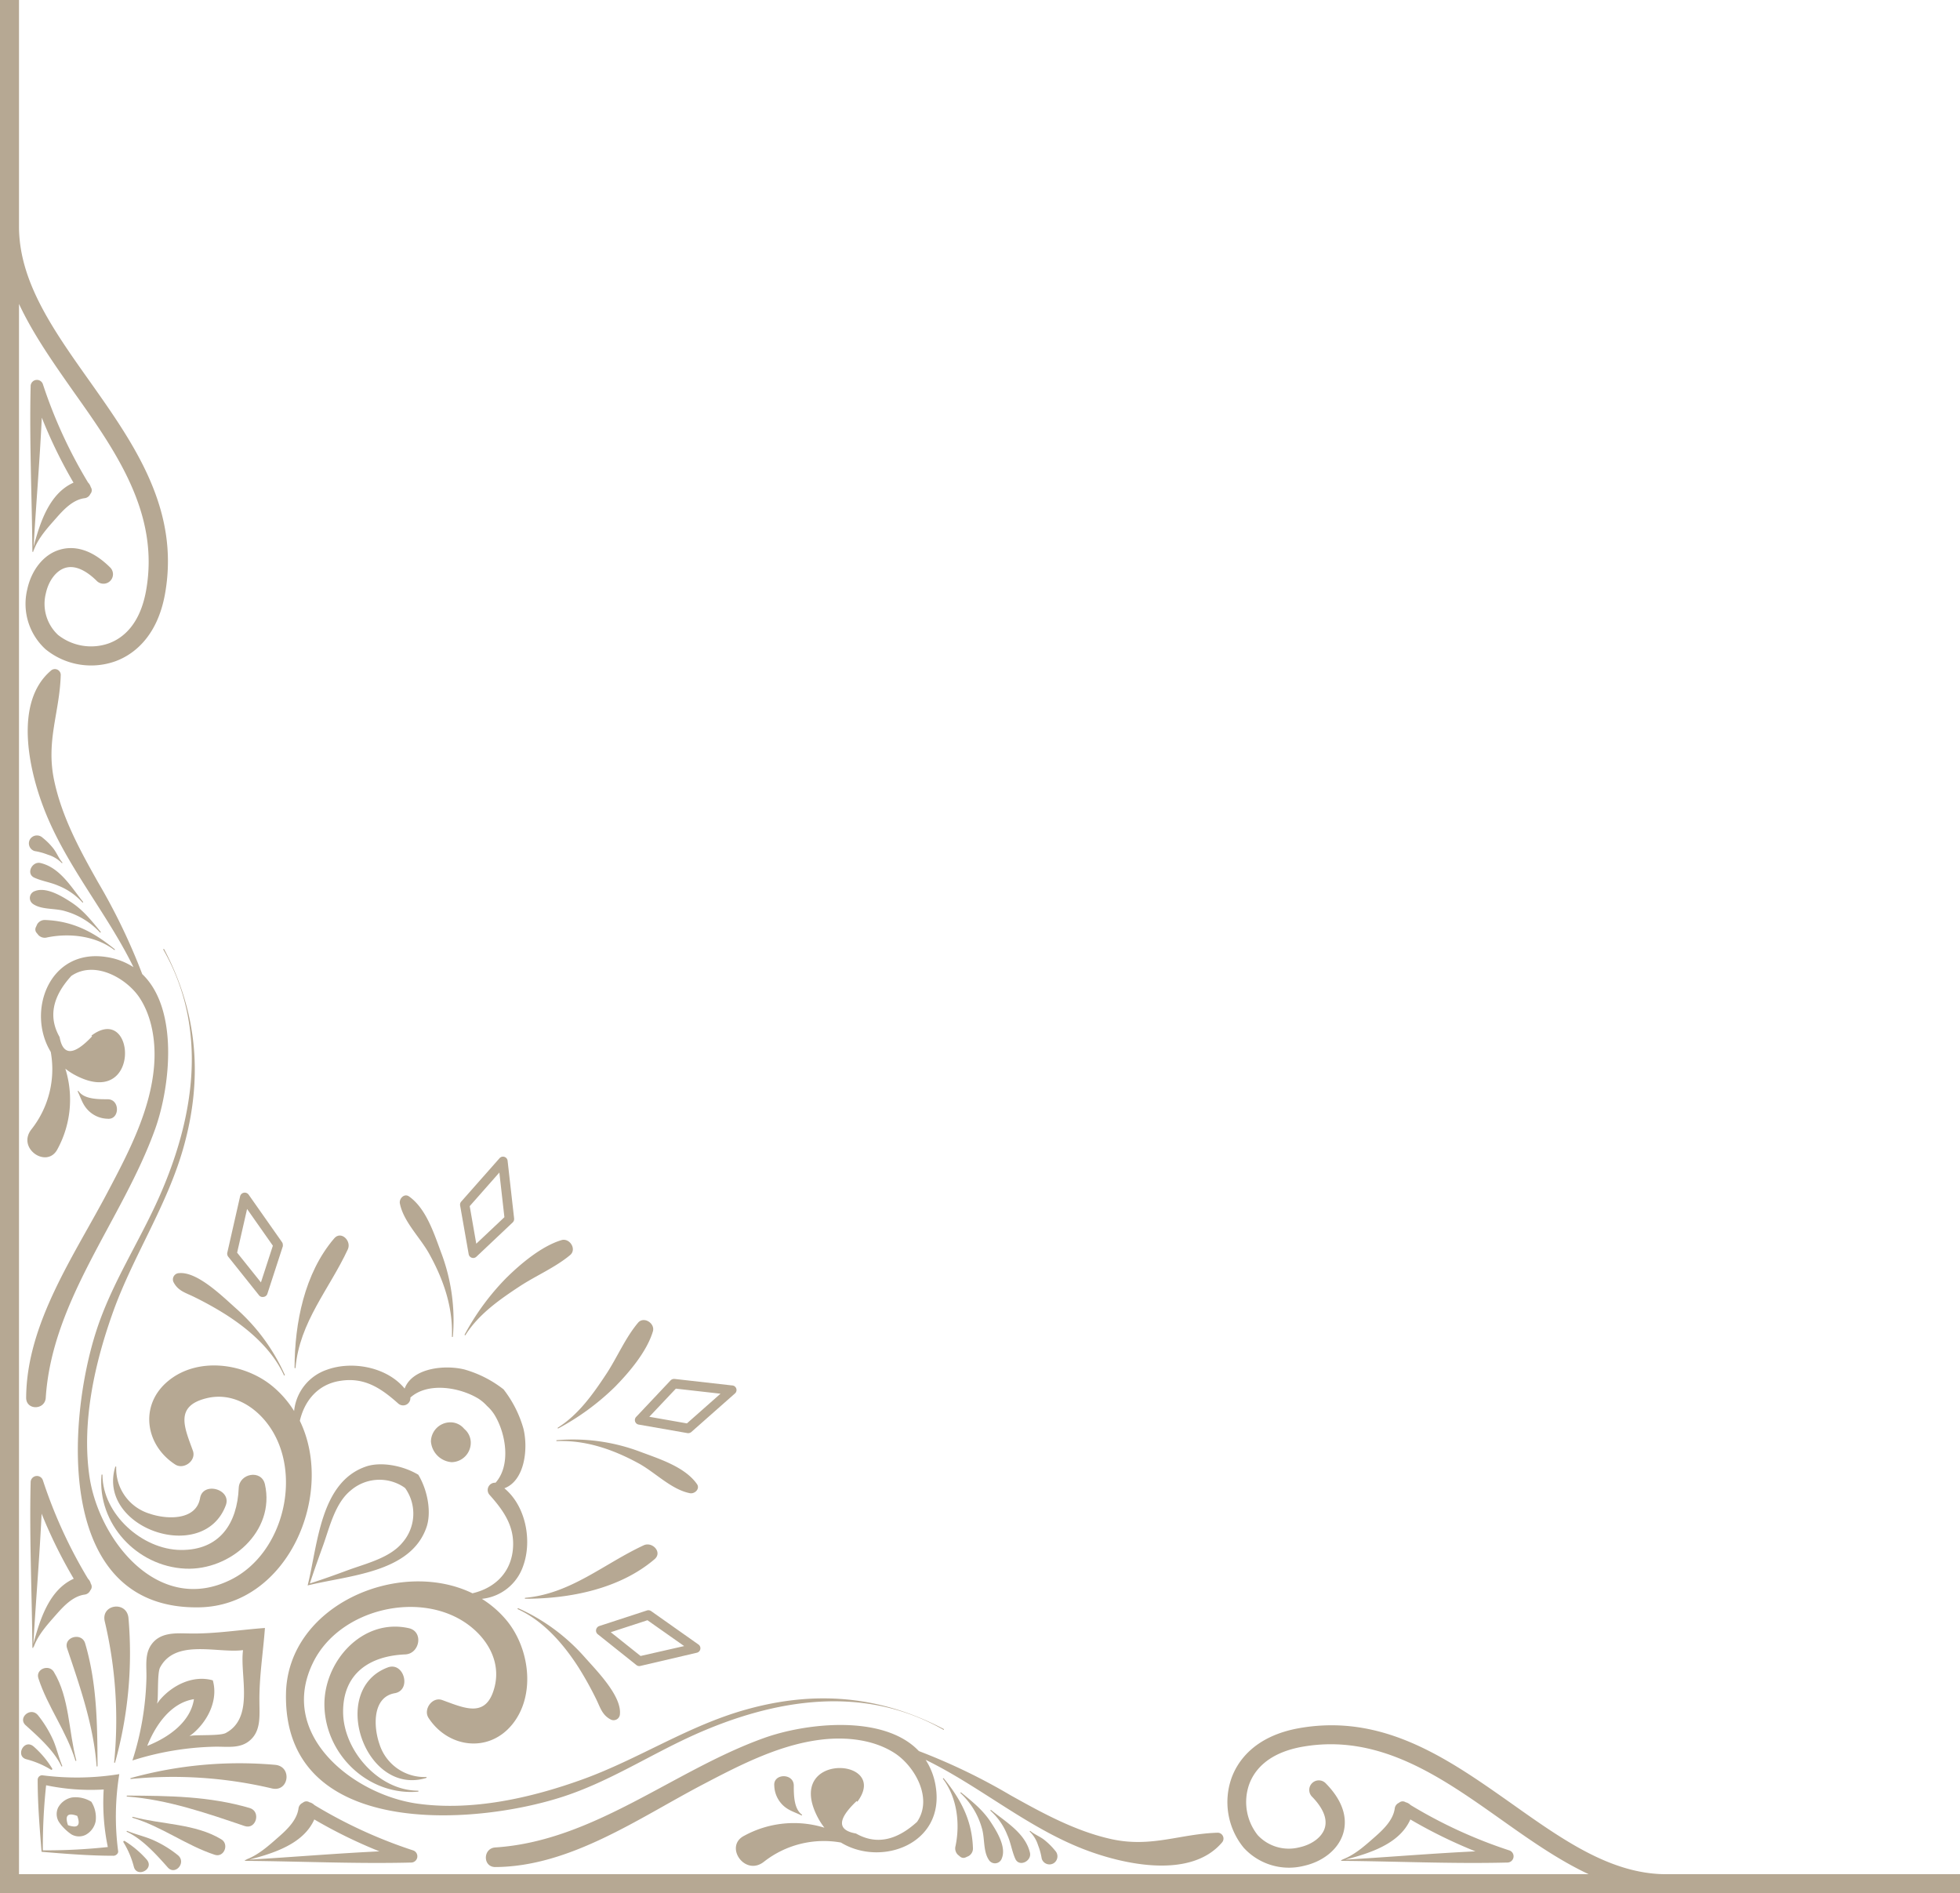 <svg id="Layer_2" data-name="Layer 2" xmlns="http://www.w3.org/2000/svg" width="427.17" height="412.51" viewBox="0 0 427.17 412.51">
  <g id="Layer_1" data-name="Layer 1">
    <path id="Path_1" data-name="Path 1" d="M0,412.51H427.17v-4.13h-64c-12,0-22.47-7.42-33.57-15.28-12-8.46-24.27-17.17-39.4-17.17a40.4,40.4,0,0,0-6.9.6c-10.2,1.76-13.71,7.59-14.9,10.91a15.7,15.7,0,0,0,2.64,15.15,13.35,13.35,0,0,0,13,4c4.33-.93,7.66-3.65,8.7-7.1.74-2.47.68-6.36-3.81-10.92a2.086,2.086,0,1,0-3,2.9c1.69,1.72,3.55,4.3,2.8,6.83-.6,2-2.79,3.64-5.61,4.24a9.25,9.25,0,0,1-9-2.66,11.61,11.61,0,0,1-1.88-11.05c1.08-3,4-6.9,11.72-8.24,16.7-2.89,30.16,6.65,43.2,15.88,6.16,4.36,12.44,8.8,19.07,11.9H4.14V66.22C7.24,72.86,11.68,79.14,16,85.3c9.22,13,18.77,26.5,15.87,43.2-1.33,7.72-5.21,10.63-8.23,11.71a11.63,11.63,0,0,1-11-1.87,9.27,9.27,0,0,1-2.66-9c.6-2.81,2.26-5,4.23-5.6,2.53-.76,5.11,1.1,6.83,2.79a2.07,2.07,0,1,0,2.91-2.94c-4.56-4.49-8.46-4.55-10.93-3.81-3.45,1-6.17,4.36-7.09,8.69a13.37,13.37,0,0,0,4,13,15.71,15.71,0,0,0,15.15,2.64c3.32-1.19,9.16-4.71,10.92-14.91a40.23,40.23,0,0,0,.6-6.9c0-15.13-8.71-27.44-17.17-39.39C11.56,71.81,4.14,61.32,4.14,49.34V0H0Z" fill="#b6a893"/>
    <path id="Path_2" data-name="Path 2" d="M328.47,405.84c-12,.3-24-.27-36.08-.37-.13,0-.13-.2,0-.21h.16s0-.08.05-.09c2.66-1,4.87-3,7-4.87,1.85-1.63,4-3.66,4.37-6.2a1.56,1.56,0,0,1,.93-1.28,1.19,1.19,0,0,1,1.48-.1h.05a2.36,2.36,0,0,1,1,.59,103.8,103.8,0,0,0,21.41,9.85,1.36,1.36,0,0,1-.37,2.68Zm-35.26-.63c9.46-.56,18.89-1.36,28.35-1.81a106.312,106.312,0,0,1-14.18-6.95C305,401.82,298.48,403.81,293.21,405.21Z" transform="translate(0)" fill="#b6a893"/>
    <path id="Path_3" data-name="Path 3" d="M13.58,187.91c-.77-.86-1.2-2.06-1.93-3a14,14,0,0,0-2.37-2.38,1.78,1.78,0,0,0-2.74.35,1.75,1.75,0,0,0,1,2.56,14.111,14.111,0,0,1,2.91.8A7,7,0,0,1,13.41,188C13.5,188.16,13.68,188,13.58,187.91Z" transform="translate(0)" fill="#b6a893"/>
    <path id="Path_4" data-name="Path 4" d="M7.24,197c1.91,1.28,4.78.85,7,1.55a16.32,16.32,0,0,1,7.54,4.62c.09.1.23,0,.15-.15-2-2.42-3.75-4.68-6.41-6.42-2.06-1.34-5.44-3.41-7.91-2.44A1.58,1.58,0,0,0,7.24,197Z" transform="translate(0)" fill="#b6a893"/>
    <path id="Path_5" data-name="Path 5" d="M7.26,120a.81.81,0,0,1,0,.16.1.1,0,1,1-.2,0c-.11-12-.67-24-.38-36.08a1.37,1.37,0,0,1,2.67-.36,104.371,104.371,0,0,0,9.84,21.42,2.38,2.38,0,0,1,.59,1h0a1.2,1.2,0,0,1-.09,1.49,1.58,1.58,0,0,1-1.29.93c-2.54.34-4.56,2.51-6.19,4.37-1.84,2.09-3.89,4.3-4.87,7C7.34,120,7.3,120,7.26,120Zm0-.65c1.4-5.27,3.39-11.78,8.76-14.18A104.591,104.591,0,0,1,9.11,91c-.45,9.42-1.25,18.85-1.8,28.31Z" transform="translate(0)" fill="#b6a893"/>
    <path id="Path_6" data-name="Path 6" d="M112.85,350.63c5.65,2.59,10,7.63,13.3,12.79a75.554,75.554,0,0,1,3.76,6.76c.91,1.84,1.29,3.48,3.15,4.47a1.38,1.38,0,0,0,2.05-1.17c.37-4.05-5.26-9.64-7.85-12.58A42.4,42.4,0,0,0,113,350.45C112.83,350.39,112.72,350.57,112.85,350.63Z" transform="translate(0)" fill="#b6a893"/>
    <path id="Path_7" data-name="Path 7" d="M149.84,312.27l-10.58-1.85a1,1,0,0,1-.57-1.73l7.46-7.91a1.07,1.07,0,0,1,.75-.32h.1l12.55,1.42a1,1,0,0,1,.57,1.8L150.7,312a1.06,1.06,0,0,1-.86.27Zm-.13-2.12,7.32-6.47-9.73-1.1-5.79,6.13Z" transform="translate(0)" fill="#b6a893"/>
    <path id="Path_8" data-name="Path 8" d="M122.36,270.22c-4.35,1.32-8.9,5.15-12.1,8.32a53.861,53.861,0,0,0-9,12.27.11.11,0,0,0,.18.11c2.84-4.54,7.44-7.75,11.83-10.64,3.53-2.32,7.75-4.1,11-6.82C125.75,272.19,124.15,269.68,122.36,270.22Z" transform="translate(0)" fill="#b6a893"/>
    <path id="Path_9" data-name="Path 9" d="M96.21,273.11c-1.58-4.22-3.29-9.75-7.06-12.41-1.05-.74-2.2.48-2,1.53.79,4,4.44,7.42,6.41,11,3.07,5.54,5.18,11.56,4.93,18,0,.13.2.13.21,0a41.65,41.65,0,0,0-2.49-18.12Z" transform="translate(0)" fill="#b6a893"/>
    <path id="Path_10" data-name="Path 10" d="M57.44,282.59a1,1,0,0,1-1-.37l-6.7-8.39a1.07,1.07,0,0,1-.2-.88l2.79-12.28a1.039,1.039,0,0,1,1.86-.36l7.26,10.33a1,1,0,0,1,.19.6,1.19,1.19,0,0,1,0,.32l-3.36,10.33A1,1,0,0,1,57.44,282.59Zm-.57-3.16,2.6-8-5.62-8-2.17,9.52Z" transform="translate(0)" fill="#b6a893"/>
    <path id="Path_11" data-name="Path 11" d="M121.6,311.06a.1.1,0,1,0,.1.17,54.09,54.09,0,0,0,12.28-9c3.17-3.21,7-7.75,8.31-12.11.54-1.78-2-3.39-3.24-1.89-2.71,3.21-4.49,7.43-6.81,11C129.35,303.62,126.14,308.21,121.6,311.06Z" transform="translate(0)" fill="#b6a893"/>
    <path id="Path_12" data-name="Path 12" d="M75.81,272.22c.85-1.85-1.51-4.16-3-2.35-6.48,7.59-8.59,18.46-8.61,28.16,0,.13.2.13.21,0C65.26,288.09,71.8,280.86,75.81,272.22Z" transform="translate(0)" fill="#b6a893"/>
    <path id="Path_13" data-name="Path 13" d="M67.05,345.46c2.23-8.9,2.72-22.45,12.68-25.9,3.15-1.09,7.93-.32,11.44,1.78,2.11,3.52,2.87,8.29,1.78,11.44C89.51,342.74,76,343.24,67.05,345.46Zm8.78-3.33c4-1.47,9.16-2.66,11.92-6.05a9.59,9.59,0,0,0,.84-11.4,5.087,5.087,0,0,0-.31-.45c-.15-.1-.28-.21-.44-.31a9.6,9.6,0,0,0-11.4.84c-3.4,2.76-4.58,7.94-6,11.92-1,2.77-2,5.54-2.91,8.35C70.3,344.15,73.07,343.15,75.83,342.13Z" transform="translate(0)" fill="#b6a893"/>
    <path id="Path_14" data-name="Path 14" d="M37.86,279.45c1,1.87,2.64,2.25,4.48,3.16a74.189,74.189,0,0,1,6.75,3.75c5.16,3.28,10.21,7.65,12.8,13.31,0,.12.23,0,.18-.1a42.46,42.46,0,0,0-10.46-14.32c-2.94-2.59-8.53-8.22-12.58-7.84a1.37,1.37,0,0,0-1.17,2.04Z" transform="translate(0)" fill="#b6a893"/>
    <path id="Path_15" data-name="Path 15" d="M205.67,376.74c-13.9-7.3-28.07-8.46-43.17-4.21-12.56,3.52-23.31,10.76-35.46,15.16-11.3,4.09-24.19,7-36.18,5.3C77,391,60.39,378,68.29,362.15c5.84-11.74,23.56-15.74,33.83-8.08,4.17,3.11,7,8,5.71,13.36-1.73,7.1-6.47,4.81-11.46,3-2.15-.77-4.14,2-3,3.85,4.24,6.57,13.14,7.8,18.29,1.44s3.78-16.59-1.28-22.68a22.47,22.47,0,0,0-5.36-4.66,10.65,10.65,0,0,0,9-7.16c2-5.51.58-13.09-4.1-16.93,4.48-1.67,5.24-8.71,4.14-13.07a25,25,0,0,0-4.32-8.49,24.87,24.87,0,0,0-8.49-4.32c-4.35-1.09-11.39-.33-13.06,4.15-3.84-4.69-11.43-6.11-16.94-4.1a10.61,10.61,0,0,0-7.15,9,22.37,22.37,0,0,0-4.67-5.37c-6.09-5.06-16.19-6.51-22.67-1.27s-5.14,14.05,1.43,18.29c1.85,1.19,4.63-.81,3.85-3-1.8-5-4.09-9.73,3-11.45,5.36-1.3,10.26,1.54,13.36,5.7,7.66,10.27,3.66,28-8.07,33.84-15.86,7.9-28.87-8.75-30.85-22.58-1.71-12,1.22-24.87,5.31-36.17C29.22,273.33,36.46,262.58,40,250c4.24-15.1,3.08-29.27-4.22-43.16a.1.1,0,1,0-.17.1c9.9,17.36,6.72,36.8-1.07,54.22-4.35,9.71-10.19,18.53-13.5,28.68-6.46,19.78-9.09,61,22.43,60.39,19.29-.36,29.63-24.67,21.88-40.64,1-4.32,3.9-8,8.88-8.72,5.24-.81,8.85,1.64,12.56,4.95a1.59,1.59,0,0,0,2.65-1.3c3.83-3.44,10.81-2.23,14.85.25a9.429,9.429,0,0,1,1.86,1.59,8.9,8.9,0,0,1,1.59,1.87c2.49,4,3.7,11,.26,14.85a1.59,1.59,0,0,0-1.3,2.65c3.31,3.7,5.76,7.31,5,12.55-.77,5-4.41,7.89-8.73,8.89-16-7.76-40.28,2.59-40.64,21.87-.59,31.53,40.61,28.89,60.39,22.44,10.16-3.31,19-9.16,28.68-13.5,17.42-7.79,36.86-11,54.22-1.07C205.68,377,205.79,376.8,205.67,376.74Z" transform="translate(0 0)" fill="#b6a893"/>
    <path id="Path_16" data-name="Path 16" d="M101.17,311.34a3.86,3.86,0,0,0-3.08-1.42,4.24,4.24,0,0,0-4.17,4.16,4.9,4.9,0,0,0,4.51,4.52,4.24,4.24,0,0,0,4.17-4.17A3.92,3.92,0,0,0,101.17,311.34Z" transform="translate(0)" fill="#b6a893"/>
    <path id="Path_17" data-name="Path 17" d="M31.93,405.14a21.48,21.48,0,0,0-4.76-4,.2.2,0,0,0-.27.27,19.53,19.53,0,0,1,2.27,5.34C29.82,409.27,33.8,407.26,31.93,405.14Z" transform="translate(0)" fill="#b6a893"/>
    <path id="Path_18" data-name="Path 18" d="M109.91,252.07a1,1,0,0,1,.72.87l1.42,12.56v.11a1,1,0,0,1-.32.76l-7.9,7.46a1.007,1.007,0,0,1-1.69-.58l-1.86-10.58a1,1,0,0,1,.25-.86l8.34-9.44A1,1,0,0,1,109.91,252.07Zm-1.08,3.42-6.46,7.32L103.8,271l6.13-5.78Z" transform="translate(0 0)" fill="#b6a893"/>
    <path id="Path_19" data-name="Path 19" d="M22.33,321.38c0-.13-.2-.13-.21,0C21.2,332,29.78,341.3,40.39,341.8c9.79.45,19.65-8.12,17.35-18.37-.74-3.3-5.58-2.4-5.71.78-.32,7.66-4.09,13.61-12.65,13.52C31,337.65,22.36,329.92,22.33,321.38Z" transform="translate(0)" fill="#b6a893"/>
    <path id="Path_20" data-name="Path 20" d="M25.12,319.62C21.05,333,44.35,341,49.21,328c1.32-3.53-5-5.25-5.61-1.55-.88,4.92-7.3,4.65-11,3.37a10.27,10.27,0,0,1-7.27-10.19C25.32,319.53,25.16,319.52,25.12,319.62Z" transform="translate(0)" fill="#b6a893"/>
    <path id="Path_21" data-name="Path 21" d="M140.3,336.71c-8.64,4-15.88,10.55-25.81,11.44a.105.105,0,0,0,0,.21c9.69,0,20.56-2.13,28.16-8.61C144.45,338.21,142.14,335.85,140.3,336.71Z" transform="translate(0)" fill="#b6a893"/>
    <path id="Path_22" data-name="Path 22" d="M121.35,313.81a.1.1,0,1,0,0,.2c6.39-.25,12.42,1.87,18,4.94,3.56,2,7,5.61,11,6.41,1.06.21,2.28-.95,1.54-2-2.66-3.76-8.2-5.47-12.41-7.05A41.5,41.5,0,0,0,121.35,313.81Z" transform="translate(0)" fill="#b6a893"/>
    <path id="Path_23" data-name="Path 23" d="M152.21,358.32a1,1,0,0,1-.37,1.81L139.56,363a1,1,0,0,1-.87-.2l-8.4-6.7a1,1,0,0,1-.37-1,1.06,1.06,0,0,1,.7-.8L141,350.91a1.129,1.129,0,0,1,.32-.05,1.06,1.06,0,0,1,.59.19Zm-3.1.35-8-5.63-8,2.61,6.5,5.18Z" transform="translate(0)" fill="#b6a893"/>
    <path id="Path_24" data-name="Path 24" d="M11.05,146.17c-8,6.86-4.8,21.41-1.48,30,4.77,12.42,13.77,22.78,19.52,34.57a14.74,14.74,0,0,0-5.91-2.21C10.72,206.6,5.7,220.41,11.06,229.2A21.13,21.13,0,0,1,6.91,246c-3.41,4.19,3.38,8.81,5.64,4.35a22.57,22.57,0,0,0,1.69-17.49,13.609,13.609,0,0,0,2.06,1.36C30.82,242,29.67,218.44,20,225.6c-.11.08,0,.25.1.18q-6,6.38-7.11.19-3.69-6.48,2.55-13.32c5.15-3.53,12.18.61,14.92,4.82s3.52,9.72,3.13,14.69c-.76,9.72-5.52,18.86-10,27.34C16.3,273.4,5.79,288.26,5.7,304.57c0,2.76,4.09,2.71,4.27,0,1.39-21.49,16.8-38.88,23.86-58.61C37.1,236.8,39,219.88,31,212.25a132.6,132.6,0,0,0-9.57-19.9c-4-7.07-7.94-14.3-9.63-22.31-1.82-8.62,1.21-14.8,1.44-23a1.28,1.28,0,0,0-2.19-.87Z" transform="translate(0 0)" fill="#b6a893"/>
    <path id="Path_25" data-name="Path 25" d="M219.53,399.82c.77,1.69,1,3.54,1.75,5.21.85,1.88,3.62.49,3.19-1.34-1-4.27-5.33-6.74-8.45-9.28a.1.1,0,0,0-.13.16,13.88,13.88,0,0,1,3.64,5.25Z" transform="translate(0)" fill="#b6a893"/>
    <path id="Path_26" data-name="Path 26" d="M212.05,402.76c-.19-6.1-2.6-10.64-6.36-15.26a.1.1,0,0,0-.16.13c3.07,4.05,3.74,9.75,2.72,14.62a1.94,1.94,0,0,0,.5,1.88l.47.39a1.12,1.12,0,0,0,1.29.17l.58-.26a1.88,1.88,0,0,0,.96-1.67Z" transform="translate(0)" fill="#b6a893"/>
    <path id="Path_27" data-name="Path 27" d="M17.13,237.76a.1.1,0,1,0-.18.1c.7,1.41,1,2.7,2.11,3.91a6.11,6.11,0,0,0,4.38,2c2.68.27,2.78-4.26,0-4.25C21.51,239.52,18.37,239.56,17.13,237.76Z" transform="translate(0)" fill="#b6a893"/>
    <path id="Path_28" data-name="Path 28" d="M218.35,404.9c1-2.46-1.09-5.85-2.44-7.9-1.74-2.66-4-4.43-6.42-6.42-.1-.08-.25.07-.14.15a16.4,16.4,0,0,1,4.62,7.54c.7,2.22.26,5.1,1.55,7a1.57,1.57,0,0,0,2.83-.37Z" transform="translate(0)" fill="#b6a893"/>
    <path id="Path_29" data-name="Path 29" d="M220.16,391.13a131.75,131.75,0,0,0-19.9-9.58c-7.62-8.05-24.54-6.14-33.71-2.86-19.73,7.05-37.11,22.47-58.6,23.86-2.72.17-2.77,4.28,0,4.27,16.3-.09,31.16-10.6,45.06-17.9,8.49-4.45,17.62-9.21,27.35-10,5-.39,10.44.34,14.69,3.12s8.35,9.77,4.82,14.93q-6.84,6.24-13.32,2.54-6.18-1.08.19-7.11c-.08.12.1.21.17.11,7.16-9.69-16.37-10.84-8.59,3.67a14.507,14.507,0,0,0,1.36,2.07A22.55,22.55,0,0,0,162.2,400c-4.46,2.26.16,9,4.34,5.63a21.14,21.14,0,0,1,16.73-4.15c8.79,5.36,22.61.35,20.68-12.11a14.83,14.83,0,0,0-2.21-5.91c11.79,5.74,22.15,14.74,34.57,19.52,8.62,3.32,23.17,6.5,30-1.49a1.28,1.28,0,0,0-.89-2.15c-8.18.23-14.36,3.26-23,1.44C234.47,399.06,227.23,395.08,220.16,391.13Z" transform="translate(0)" fill="#b6a893"/>
    <path id="Path_30" data-name="Path 30" d="M7.48,191.24c1.67.76,3.52,1,5.21,1.74a14,14,0,0,1,5.25,3.64.1.1,0,0,0,.16-.12c-2.53-3.12-5-7.45-9.27-8.45C7,187.62,5.6,190.38,7.48,191.24Z" transform="translate(0)" fill="#b6a893"/>
    <path id="Path_31" data-name="Path 31" d="M25,206.83c-4.62-3.77-9.16-6.17-15.26-6.37a1.89,1.89,0,0,0-1.67,1c-.08.19-.17.39-.26.58A1.14,1.14,0,0,0,8,203.29l.39.48a1.93,1.93,0,0,0,1.89.49c4.87-1,10.56-.35,14.62,2.73A.094.094,0,1,0,25,206.83Z" transform="translate(0)" fill="#b6a893"/>
    <path id="Path_32" data-name="Path 32" d="M5.6,375.93c2.74,2.47,6.21,5.55,7.78,8.93,0,.11.23,0,.19-.08-.76-1.79-1.18-3.72-1.94-5.53a25.051,25.051,0,0,0-3.29-5.43C6.75,371.75,3.78,374.3,5.6,375.93Z" transform="translate(0)" fill="#b6a893"/>
    <path id="Path_33" data-name="Path 33" d="M8.37,365.7c2,6.19,6.16,11.59,8.06,17.92,0,.13.24.08.2-.05-1.68-6.25-1.46-13.62-4.9-19.28C10.68,362.55,7.7,363.66,8.37,365.7Z" transform="translate(0)" fill="#b6a893"/>
    <path id="Path_34" data-name="Path 34" d="M21.05,384.81a.105.105,0,0,0,.21,0c-.05-9.11-.11-17.9-2.7-26.72-.74-2.52-4.77-1.4-3.93,1.09C17.44,367.51,20.4,376,21.05,384.81Z" transform="translate(0)" fill="#b6a893"/>
    <path id="Path_35" data-name="Path 35" d="M229.62,406a1.78,1.78,0,0,0,.35-2.74,14.881,14.881,0,0,0-2.39-2.37c-.91-.72-2.12-1.16-3-1.92a.1.1,0,0,0-.12.16,7,7,0,0,1,1.77,2.91,14,14,0,0,1,.8,2.92,1.76,1.76,0,0,0,2.59,1.04Z" transform="translate(0)" fill="#b6a893"/>
    <path id="Path_36" data-name="Path 36" d="M5.77,383.34a19.529,19.529,0,0,1,5.34,2.27.19.19,0,0,0,.26-.26,20.74,20.74,0,0,0-4-4.76C5.25,378.72,3.25,382.69,5.77,383.34Z" transform="translate(0)" fill="#b6a893"/>
    <path id="Path_37" data-name="Path 37" d="M27.65,399.14c3.39,1.57,6.46,5,8.93,7.78,1.63,1.81,4.18-1.15,2.12-2.74a24.351,24.351,0,0,0-5.44-3.29c-1.8-.77-3.73-1.19-5.53-1.94C27.62,398.9,27.55,399.09,27.65,399.14Z" transform="translate(0)" fill="#b6a893"/>
    <path id="Path_38" data-name="Path 38" d="M89.6,405.84c-12,.3-24-.27-36.08-.37a.11.11,0,1,1,0-.21h.16v-.09c2.66-1,4.87-3,7-4.87,1.86-1.63,4-3.66,4.37-6.2a1.56,1.56,0,0,1,.93-1.28,1.19,1.19,0,0,1,1.48-.1h.06a2.38,2.38,0,0,1,1,.59A103.642,103.642,0,0,0,90,403.18a1.36,1.36,0,0,1-.4,2.66Zm-35.27-.63c9.46-.56,18.89-1.36,28.36-1.81a106.423,106.423,0,0,1-14.19-6.95c-2.39,5.37-8.9,7.36-14.17,8.76Z" transform="translate(0)" fill="#b6a893"/>
    <path id="Path_39" data-name="Path 39" d="M48.23,400.78c-5.66-3.44-13-3.21-19.28-4.9-.13,0-.18.17-.06.2,6.33,1.9,11.74,6.05,17.92,8.07C48.85,404.81,50,401.83,48.23,400.78Z" transform="translate(0)" fill="#b6a893"/>
    <path id="Path_40" data-name="Path 40" d="M28.53,387.63a93.68,93.68,0,0,1,30.73,2.06c3.71.87,4.49-4.8.7-5.14a88.511,88.511,0,0,0-31.46,2.88.1.1,0,0,0,.03.2Z" transform="translate(0)" fill="#b6a893"/>
    <path id="Path_41" data-name="Path 41" d="M92.87,387.2a10.29,10.29,0,0,1-10.2-7.26c-1.28-3.72-1.54-10.15,3.38-11,3.7-.66,2-6.94-1.55-5.61-12.94,4.86-5,28.16,8.39,24.08C93,387.36,93,387.19,92.87,387.2Z" transform="translate(0)" fill="#b6a893"/>
    <path id="Path_42" data-name="Path 42" d="M18.42,347.46c-2.54.35-4.56,2.52-6.19,4.37-1.84,2.1-3.89,4.3-4.87,7h-.1a.86.86,0,0,1,0,.16.1.1,0,1,1-.2,0c-.11-12-.67-24-.38-36.08a1.37,1.37,0,0,1,2.67-.36A104.61,104.61,0,0,0,19.18,344a2.27,2.27,0,0,1,.59,1,.13.13,0,0,1,0,.05,1.19,1.19,0,0,1-.09,1.48,1.56,1.56,0,0,1-1.26.93ZM16.07,344a105.167,105.167,0,0,1-7-14.18c-.45,9.46-1.25,18.89-1.8,28.36C8.71,352.91,10.7,346.41,16.07,344Z" transform="translate(0)" fill="#b6a893"/>
    <path id="Path_43" data-name="Path 43" d="M15.69,391.66a6.5,6.5,0,0,1,4.22.94,6.43,6.43,0,0,1,.94,4.23,4.32,4.32,0,0,1-2.24,3,3.28,3.28,0,0,1-3.06-.14,10,10,0,0,1-1.5-1.25,8.931,8.931,0,0,1-1.24-1.5,3.28,3.28,0,0,1-.15-3.06,4.39,4.39,0,0,1,3.03-2.22Zm-1.16,4.68a4.36,4.36,0,0,0,.29,1.35,4.44,4.44,0,0,0,1.36.3c1.27,0,1.06-1.23.66-2.31C15.75,395.27,14.53,395.07,14.53,396.34Z" transform="translate(0)" fill="#b6a893"/>
    <path id="Path_44" data-name="Path 44" d="M27.7,391.46c8.84.66,17.31,3.61,25.64,6.43,2.48.83,3.6-3.19,1.08-3.93-8.82-2.59-17.6-2.66-26.72-2.71C27.57,391.25,27.57,391.45,27.7,391.46Z" transform="translate(0)" fill="#b6a893"/>
    <path id="Path_45" data-name="Path 45" d="M173,389.08c0-2.78-4.51-2.69-4.25,0a6.17,6.17,0,0,0,2,4.38c1.21,1.1,2.51,1.4,3.91,2.11a.11.11,0,0,0,.11-.18C173,394.14,173,391,173,389.08Z" transform="translate(0)" fill="#b6a893"/>
    <path id="Path_46" data-name="Path 46" d="M88.31,360.49c3.18-.13,4.07-5,.77-5.72-10.25-2.29-18.82,7.57-18.36,17.35.49,10.62,9.85,19.2,20.41,18.27a.11.11,0,0,0,0-.21c-8.54,0-16.26-8.67-16.35-17.05C74.7,364.58,80.64,360.8,88.31,360.49Z" transform="translate(0)" fill="#b6a893"/>
    <path id="Path_47" data-name="Path 47" d="M9.16,386.82A58.291,58.291,0,0,0,26,386.57a57.58,57.58,0,0,0-.25,16.79c.07.53-.52,1-1,1-5.28,0-10.47-.43-15.69-.86-.42-5.22-.85-10.41-.85-15.68A1,1,0,0,1,9.16,386.82Zm.89,2.19a126.259,126.259,0,0,0-.71,14.17,126.221,126.221,0,0,0,14.16-.72,47.16,47.16,0,0,1-.9-12.54A47.28,47.28,0,0,1,10.05,389Z" transform="translate(0)" fill="#b6a893"/>
    <path id="Path_48" data-name="Path 48" d="M22.82,353.25A93.42,93.42,0,0,1,24.88,384a.105.105,0,0,0,.21,0A88.69,88.69,0,0,0,28,352.56C27.63,348.76,22,349.54,22.82,353.25Z" transform="translate(0)" fill="#b6a893"/>
    <path id="Path_49" data-name="Path 49" d="M46.69,380.6a63.52,63.52,0,0,0-17.83,3,63.46,63.46,0,0,0,3.05-17.82c.09-2.95-.6-6,1.82-8.28,2.1-1.93,5.28-1.6,7.87-1.57,5.44.07,10.79-.82,16.14-1.2-.39,5.35-1.27,10.69-1.2,16.13,0,2.59.35,5.78-1.58,7.88C52.73,381.21,49.63,380.52,46.69,380.6Zm-12.45-9.38c.22-.3.42-.61.68-.91,2.76-3.19,7.24-5.37,11.46-4.17,1.2,4.22-1,8.69-4.18,11.45a9.789,9.789,0,0,1-.91.68l.42-.07c1.43-.21,6.3.05,7.48-.58,6.09-3.24,3.27-11.9,3.71-17.42l.06-.64-.64.06c-5.53.44-14.18-2.38-17.43,3.71-.63,1.18-.37,6.05-.58,7.47-.02.14-.05.28-.07.42Zm-2.15,9.2c4.8-1.89,9.44-5.29,10.18-10.18-4.89.76-8.27,5.39-10.18,10.18Z" transform="translate(0)" fill="#b6a893"/>
    <path id="Path_50" data-name="Path 50" d="M31.18,381.42l-.17.09.08-.18v.11Z" transform="translate(0)" fill="#b6a893"/>
  </g>
</svg>
